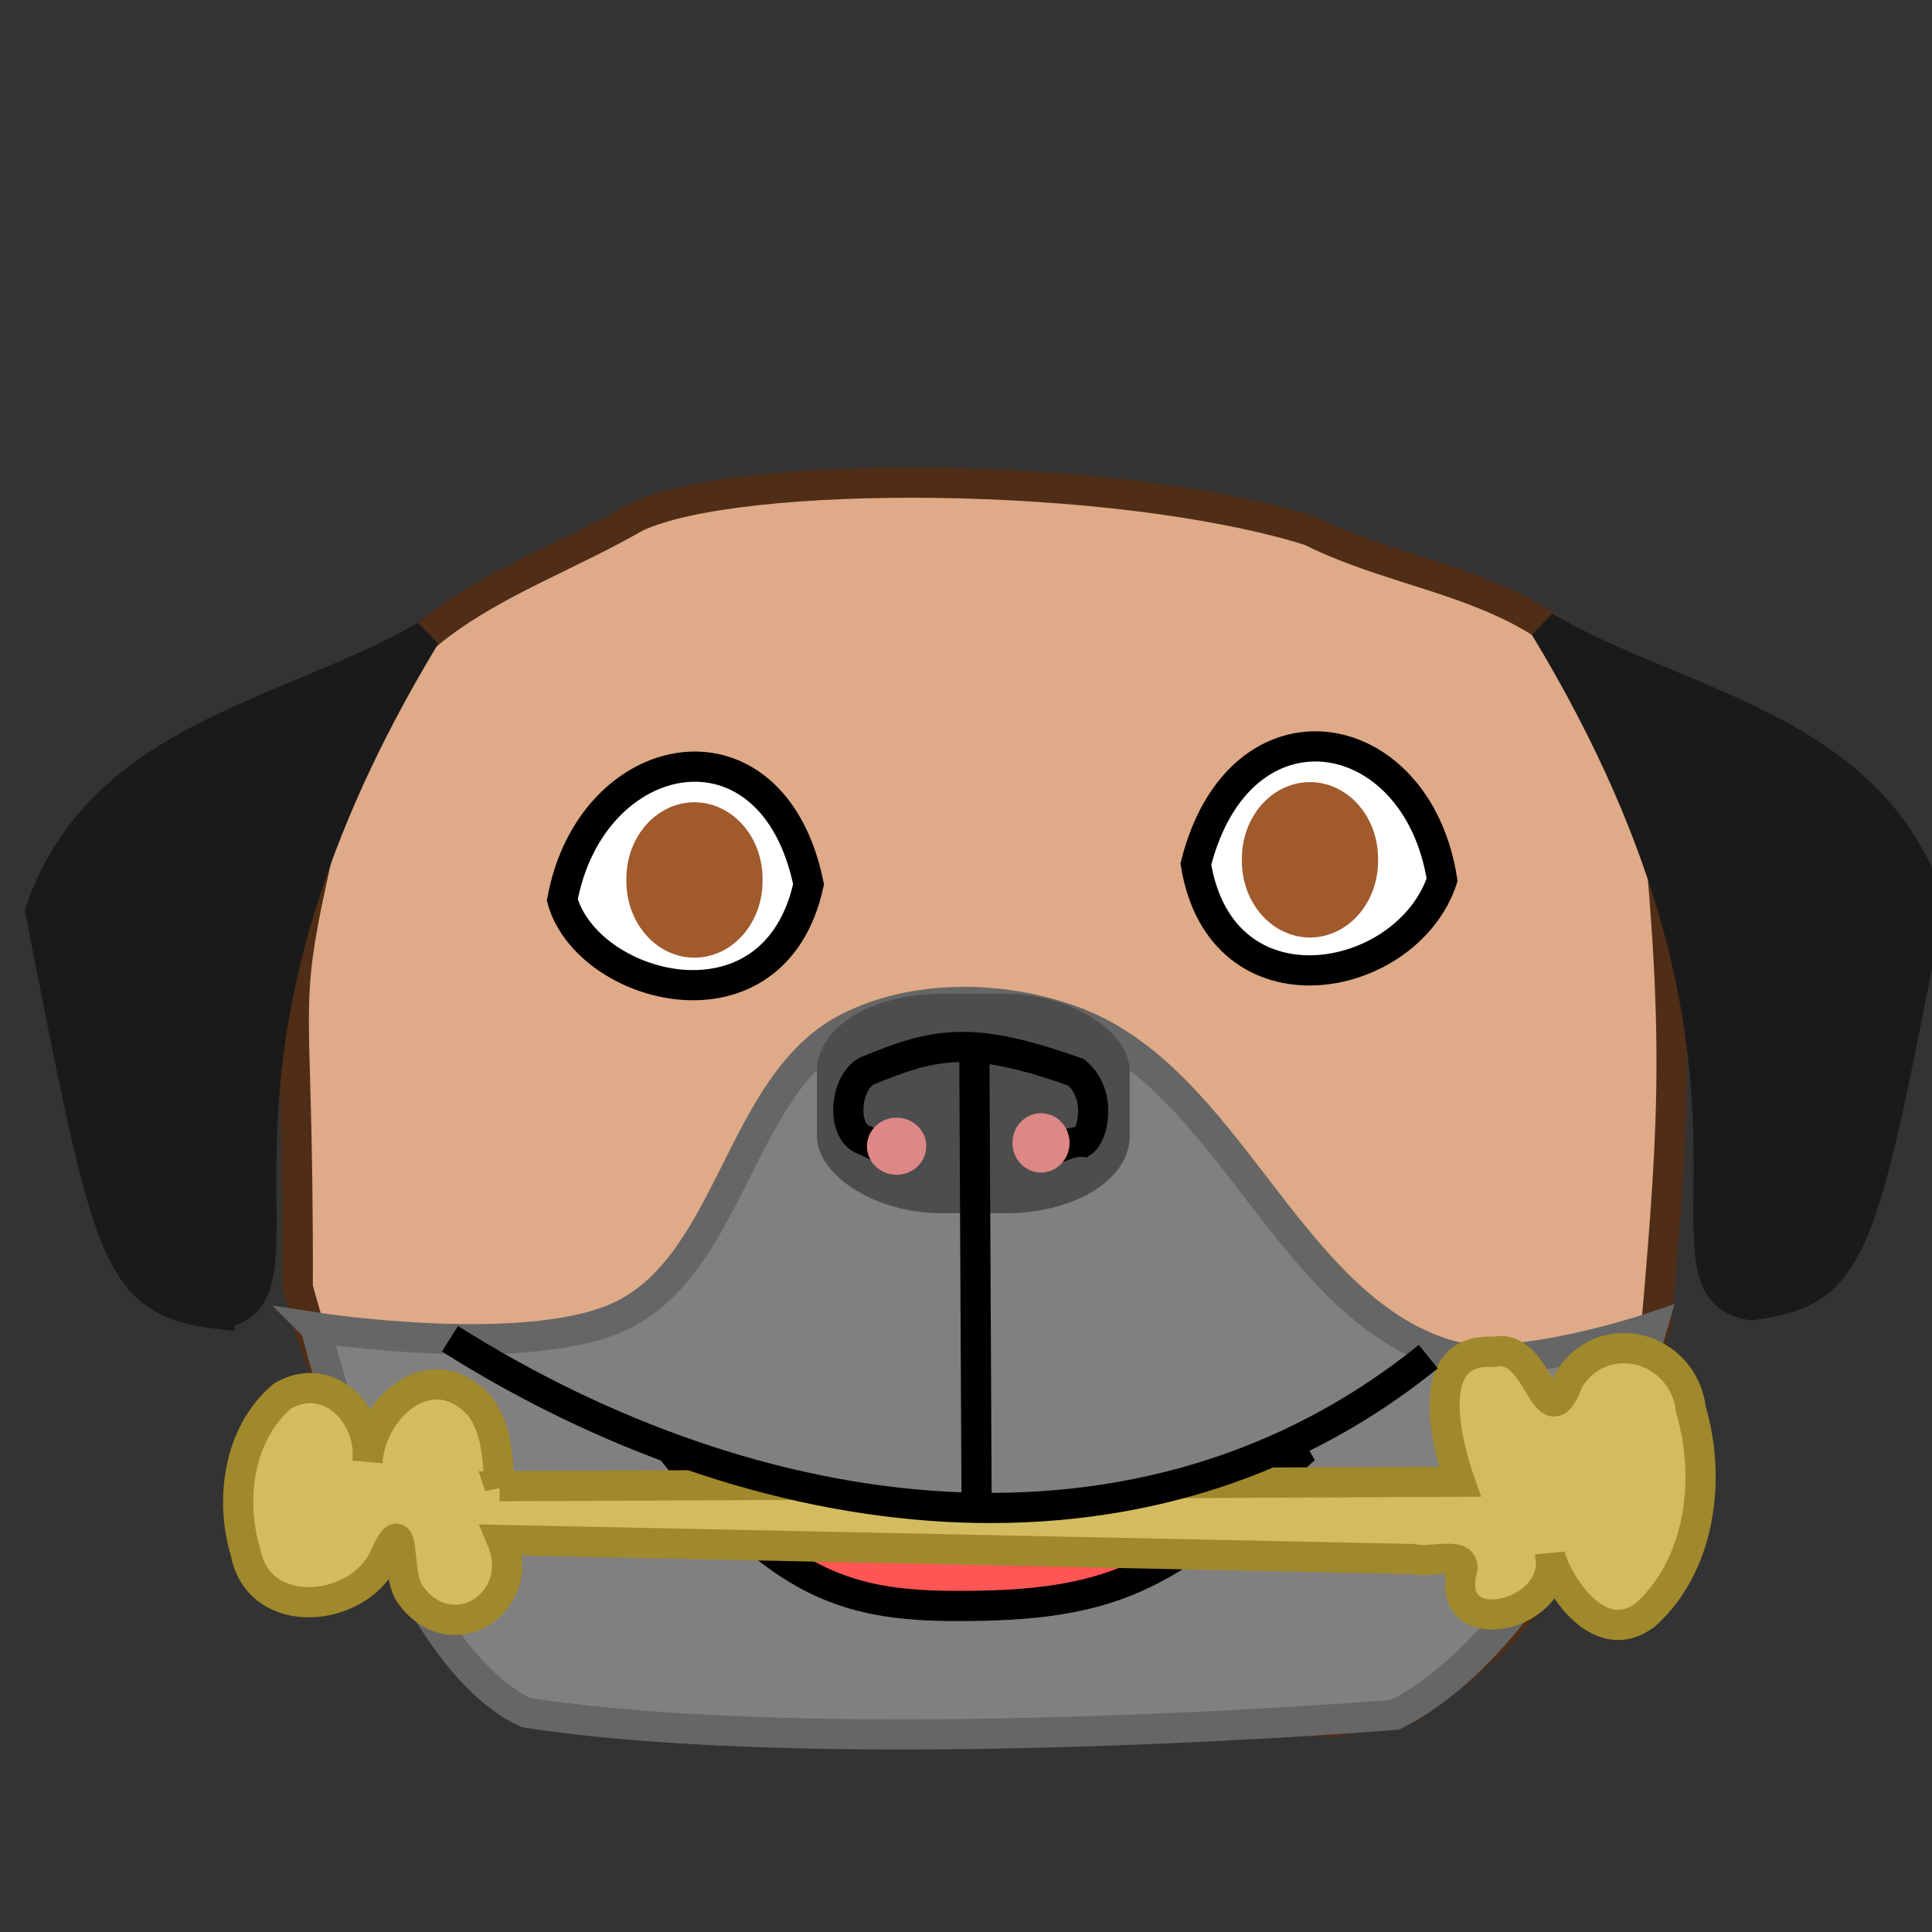 <?xml version="1.0" encoding="UTF-8" standalone="no"?>
<!-- Created with Inkscape (http://www.inkscape.org/) -->

<svg
   xmlns:dc="http://purl.org/dc/elements/1.1/"
   xmlns:cc="http://creativecommons.org/ns#"
   xmlns:rdf="http://www.w3.org/1999/02/22-rdf-syntax-ns#"
   xmlns:svg="http://www.w3.org/2000/svg"
   xmlns="http://www.w3.org/2000/svg"
   xmlns:sodipodi="http://sodipodi.sourceforge.net/DTD/sodipodi-0.dtd"
   xmlns:inkscape="http://www.inkscape.org/namespaces/inkscape"
   width="64"
   height="64"
   id="svg2"
   version="1.1"
   inkscape:version="0.48.2 r9819"
   sodipodi:docname="pug.svg"
   inkscape:export-filename="/Developer/Workspace/Flash/BasicGame/src/data/pugbone.png"
   inkscape:export-xdpi="90"
   inkscape:export-ydpi="90">
  <rect width="100%" height="100%" fill="#333333" stroke="none"/>
  <defs
     id="defs4" />
  <sodipodi:namedview
     id="base"
     pagecolor="#ffffff"
     bordercolor="#666666"
     borderopacity="1.0"
     inkscape:pageopacity="0.0"
     inkscape:pageshadow="2"
     inkscape:zoom="13.484375"
     inkscape:cx="25.839181"
     inkscape:cy="31.880903"
     inkscape:document-units="px"
     inkscape:current-layer="layer1"
     showgrid="false"
     inkscape:window-width="1555"
     inkscape:window-height="1106"
     inkscape:window-x="0"
     inkscape:window-y="0"
     inkscape:window-maximized="0" />
  <g
     inkscape:label="Layer 1"
     inkscape:groupmode="layer"
     id="layer1"
     transform="translate(0,-988.362)"
     style="opacity:1;display:inline">
    <path
       style="fill:#deaa87;stroke:#502d16;stroke-width:1px;stroke-linecap:butt;stroke-linejoin:miter;stroke-opacity:1"
       d="m 44.273,57.029 2.521,-0.519 c 2.645,-1.998 5.055,-3.263 8.083,-12.681 0.624,-7.174 0.748,-9.88 -0.148,-18.54 C 52.292,19.165 47.526,19.641 43.384,17.576 36.904,15.561 24.44,15.522 21.061,17.131 c -4.144,2.383 -8.817,3.25 -10.16,9.492 -1.755,7.568 -1.003,4.978 -1.038,16.019 1.314,5.073 4.88,11.174 6.674,13.349 0.791,0.696 2.027,1.085 2.818,0.816 z"
       id="path3056"
       inkscape:connector-curvature="0"
       sodipodi:nodetypes="ccccccccccc"
       transform="translate(0,988.362)"
       inkscape:export-xdpi="90"
       inkscape:export-ydpi="90" />
    <path
       style="fill:#808080;stroke:#666666;stroke-width:1px;stroke-linecap:butt;stroke-linejoin:miter;stroke-opacity:1"
       d="m 10.457,43.977 c 0,0 2.574,10.715 6.971,12.756 10.225,1.579 28.774,0.074 28.774,0.074 2.843,-1.391 6.501,-5.71 8.528,-12.83 0,0 -4.631,1.566 -6.823,0.89 -5.286,-1.632 -7.186,-9.157 -12.385,-11.05 -2.324,-0.846 -5.21,-0.895 -7.416,0.222 -3.582,1.814 -3.846,7.654 -7.416,9.492 -3.036,1.563 -10.234,0.445 -10.234,0.445 z"
       id="path3011"
       inkscape:connector-curvature="0"
       transform="translate(0,988.362)"
       sodipodi:nodetypes="ccccssssc" />
    <path
       style="fill:#ff5555;stroke:#000000;stroke-width:1px;stroke-linecap:butt;stroke-linejoin:miter;stroke-opacity:1;display:inline"
       d="m 22.257,1036.408 c 3.88,4.79 6.137,5.234 10.304,5.145 4.85,-0.104 6.58,-1.396 10.653,-5.191 -10.257,3.273 -16.838,0.997 -20.957,0.046 z"
       id="path3052"
       inkscape:connector-curvature="0"
       sodipodi:nodetypes="cscc" />
    <rect
       style="fill:#4d4d4d;stroke:#4d4d4d"
       id="rect3013"
       width="9.364"
       height="6.267"
       x="27.56"
       y="1021.784"
       rx="3.615"
       ry="2.058" />
    <path
       style="fill:none;stroke:#000000;stroke-width:1px;stroke-linecap:butt;stroke-linejoin:miter;stroke-opacity:1"
       d="m 34.948,1026.425 c 0.407,-0.178 0.718,-0.261 0.927,-0.241 0.306,-0.206 0.669,-1.533 -0.222,-2.299 -3.431,-1.216 -4.623,-1.012 -6.952,-0.037 -0.736,0.403 -0.853,2.085 -0.019,2.299 l 1.02,0.501 0,0"
       id="path3037"
       inkscape:connector-curvature="0"
       sodipodi:nodetypes="ccccccc" />
    <path
       style="fill:#d3bc5f;stroke:#a0892c;stroke-width:1px;stroke-linecap:butt;stroke-linejoin:miter;stroke-opacity:1;display:inline"
       d="m 16.547,1037.594 c 10.605,-0.049 21.21,-0.099 31.815,-0.148 -0.482,-1.381 -1.237,-4.45 1.119,-4.301 1.534,-0.364 1.706,3.08 2.482,0.929 1.157,-1.843 3.802,-1.114 4.053,0.991 0.674,2.281 0.322,5.138 -1.511,6.791 -1.743,1.301 -3.156,-1.599 -3.155,-2 0.402,2.044 -3.482,2.954 -2.931,0.562 0.233,-0.736 -1.117,-0.247 -1.625,-0.411 -10.058,-0.21 -20.115,-0.421 -30.173,-0.631 0.863,2.061 -1.635,3.696 -3.014,1.828 -0.543,-0.692 -0.104,-2.983 -0.894,-1.216 -0.873,1.82 -4.133,2.109 -4.574,-0.19 -0.538,-1.753 -0.237,-3.969 1.223,-5.194 1.523,-0.877 2.978,0.625 2.811,2.178 0.134,-1.848 2.148,-3.569 3.708,-1.854 0.587,0.739 0.606,1.771 0.667,2.669 z"
       id="path3004"
       inkscape:connector-curvature="0" />
    <path
       style="fill:#808080;stroke:#808080;stroke-width:1px;stroke-linecap:butt;stroke-linejoin:miter;stroke-opacity:1"
       d="m 23.509,47.388 0.445,-3.56 17.576,-0.148 0,3.708 c -5.982,2.773 -13.522,1.615 -18.021,0 z"
       id="path3066"
       inkscape:connector-curvature="0"
       transform="translate(0,988.362)"
       sodipodi:nodetypes="ccccc" />
    <path
       style="fill:none;stroke:#000000;stroke-width:1px;stroke-linecap:butt;stroke-linejoin:miter;stroke-opacity:1"
       d="M 32.352,1038.439 32.278,1023.477"
       id="path3039"
       inkscape:connector-curvature="0"
       sodipodi:nodetypes="cc" />
    <path
       style="fill:none;stroke:#000000;stroke-width:1px;stroke-linecap:butt;stroke-linejoin:miter;stroke-opacity:1"
       d="m 14.906,1032.71 c 10.097,6.376 22.923,8.266 32.408,0.593"
       id="path3041"
       inkscape:connector-curvature="0"
       sodipodi:nodetypes="cc" />
    <path
       sodipodi:nodetypes="ccc"
       inkscape:connector-curvature="0"
       id="path3040"
       d="m 26.785,1017.655 c -1.136,5.177 -7.321,3.524 -8.158,0.519 0.959,-5.197 6.964,-6.343 8.158,-0.519 z"
       style="fill:#ffffff;stroke:#000000;stroke-width:1px;stroke-linecap:butt;stroke-linejoin:miter;stroke-opacity:1" />
    <path
       transform="matrix(-0.839,0,0,0.941,59.31,997.868)"
       d="m 45.46,20.876 a 2.188,2.188 0 1 1 -4.375,0 2.188,2.188 0 1 1 4.375,0 z"
       sodipodi:ry="2.1877172"
       sodipodi:rx="2.1877172"
       sodipodi:cy="20.876015"
       sodipodi:cx="43.272305"
       id="path3038"
       style="fill:#a05a2c;stroke:#a05a2c"
       sodipodi:type="arc" />
    <path
       sodipodi:type="arc"
       style="fill:#de8787;stroke:#de8787"
       id="path3003"
       sodipodi:cx="29.404404"
       sodipodi:cy="47.38818"
       sodipodi:rx="0.48203939"
       sodipodi:ry="0.44495943"
       d="m 29.886,47.388 a 0.482,0.445 0 1 1 -0.964,0 0.482,0.445 0 1 1 0.964,0 z"
       transform="translate(0.297,978.944)" />
    <path
       sodipodi:type="arc"
       style="fill:#de8787;stroke:#de8787"
       id="path3005"
       sodipodi:cx="34.187717"
       sodipodi:cy="47.276939"
       sodipodi:rx="0.44495943"
       sodipodi:ry="0.48203939"
       d="m 34.633,47.277 a 0.445,0.482 0 1 1 -0.89,0 0.445,0.482 0 1 1 0.89,0 z"
       transform="translate(0.297,978.944)" />
    <path
       style="fill:#ffffff;stroke:#000000;stroke-width:1px;stroke-linecap:butt;stroke-linejoin:miter;stroke-opacity:1"
       d="m 39.614,1016.988 c 0.853,5.184 6.995,4.016 8.158,0.519 -0.83,-5.294 -6.707,-6.269 -8.158,-0.519 z"
       id="path3007"
       inkscape:connector-curvature="0"
       sodipodi:nodetypes="ccc" />
    <path
       sodipodi:type="arc"
       style="fill:#a05a2c;stroke:#a05a2c"
       id="path3009"
       sodipodi:cx="43.272305"
       sodipodi:cy="20.876015"
       sodipodi:rx="2.1877172"
       sodipodi:ry="2.1877172"
       d="m 45.46,20.876 a 2.188,2.188 0 1 1 -4.375,0 2.188,2.188 0 1 1 4.375,0 z"
       transform="matrix(0.839,0,0,0.941,7.089,997.2)" />
    <path
       style="fill:#1a1a1a;stroke:#1a1a1a;stroke-width:1px;stroke-linecap:butt;stroke-linejoin:miter;stroke-opacity:1"
       d="m 7.268,1031.894 c 3.654,-0.638 -2.171,-7.62 6.823,-22.47 -4.5,2.626 -10.748,3.291 -12.756,9.122 2.271,11.488 2.433,12.917 5.933,13.349 z"
       id="path3051"
       inkscape:connector-curvature="0"
       sodipodi:nodetypes="cccc" />
    <path
       sodipodi:nodetypes="cccc"
       inkscape:connector-curvature="0"
       id="path3053"
       d="m 57.993,1031.597 c -3.654,-0.638 2.171,-7.62 -6.823,-22.471 4.5,2.626 10.748,3.291 12.756,9.122 -2.271,11.488 -2.433,12.917 -5.933,13.349 z"
       style="fill:#1a1a1a;stroke:#1a1a1a;stroke-width:1px;stroke-linecap:butt;stroke-linejoin:miter;stroke-opacity:1" />
  </g>
</svg>
